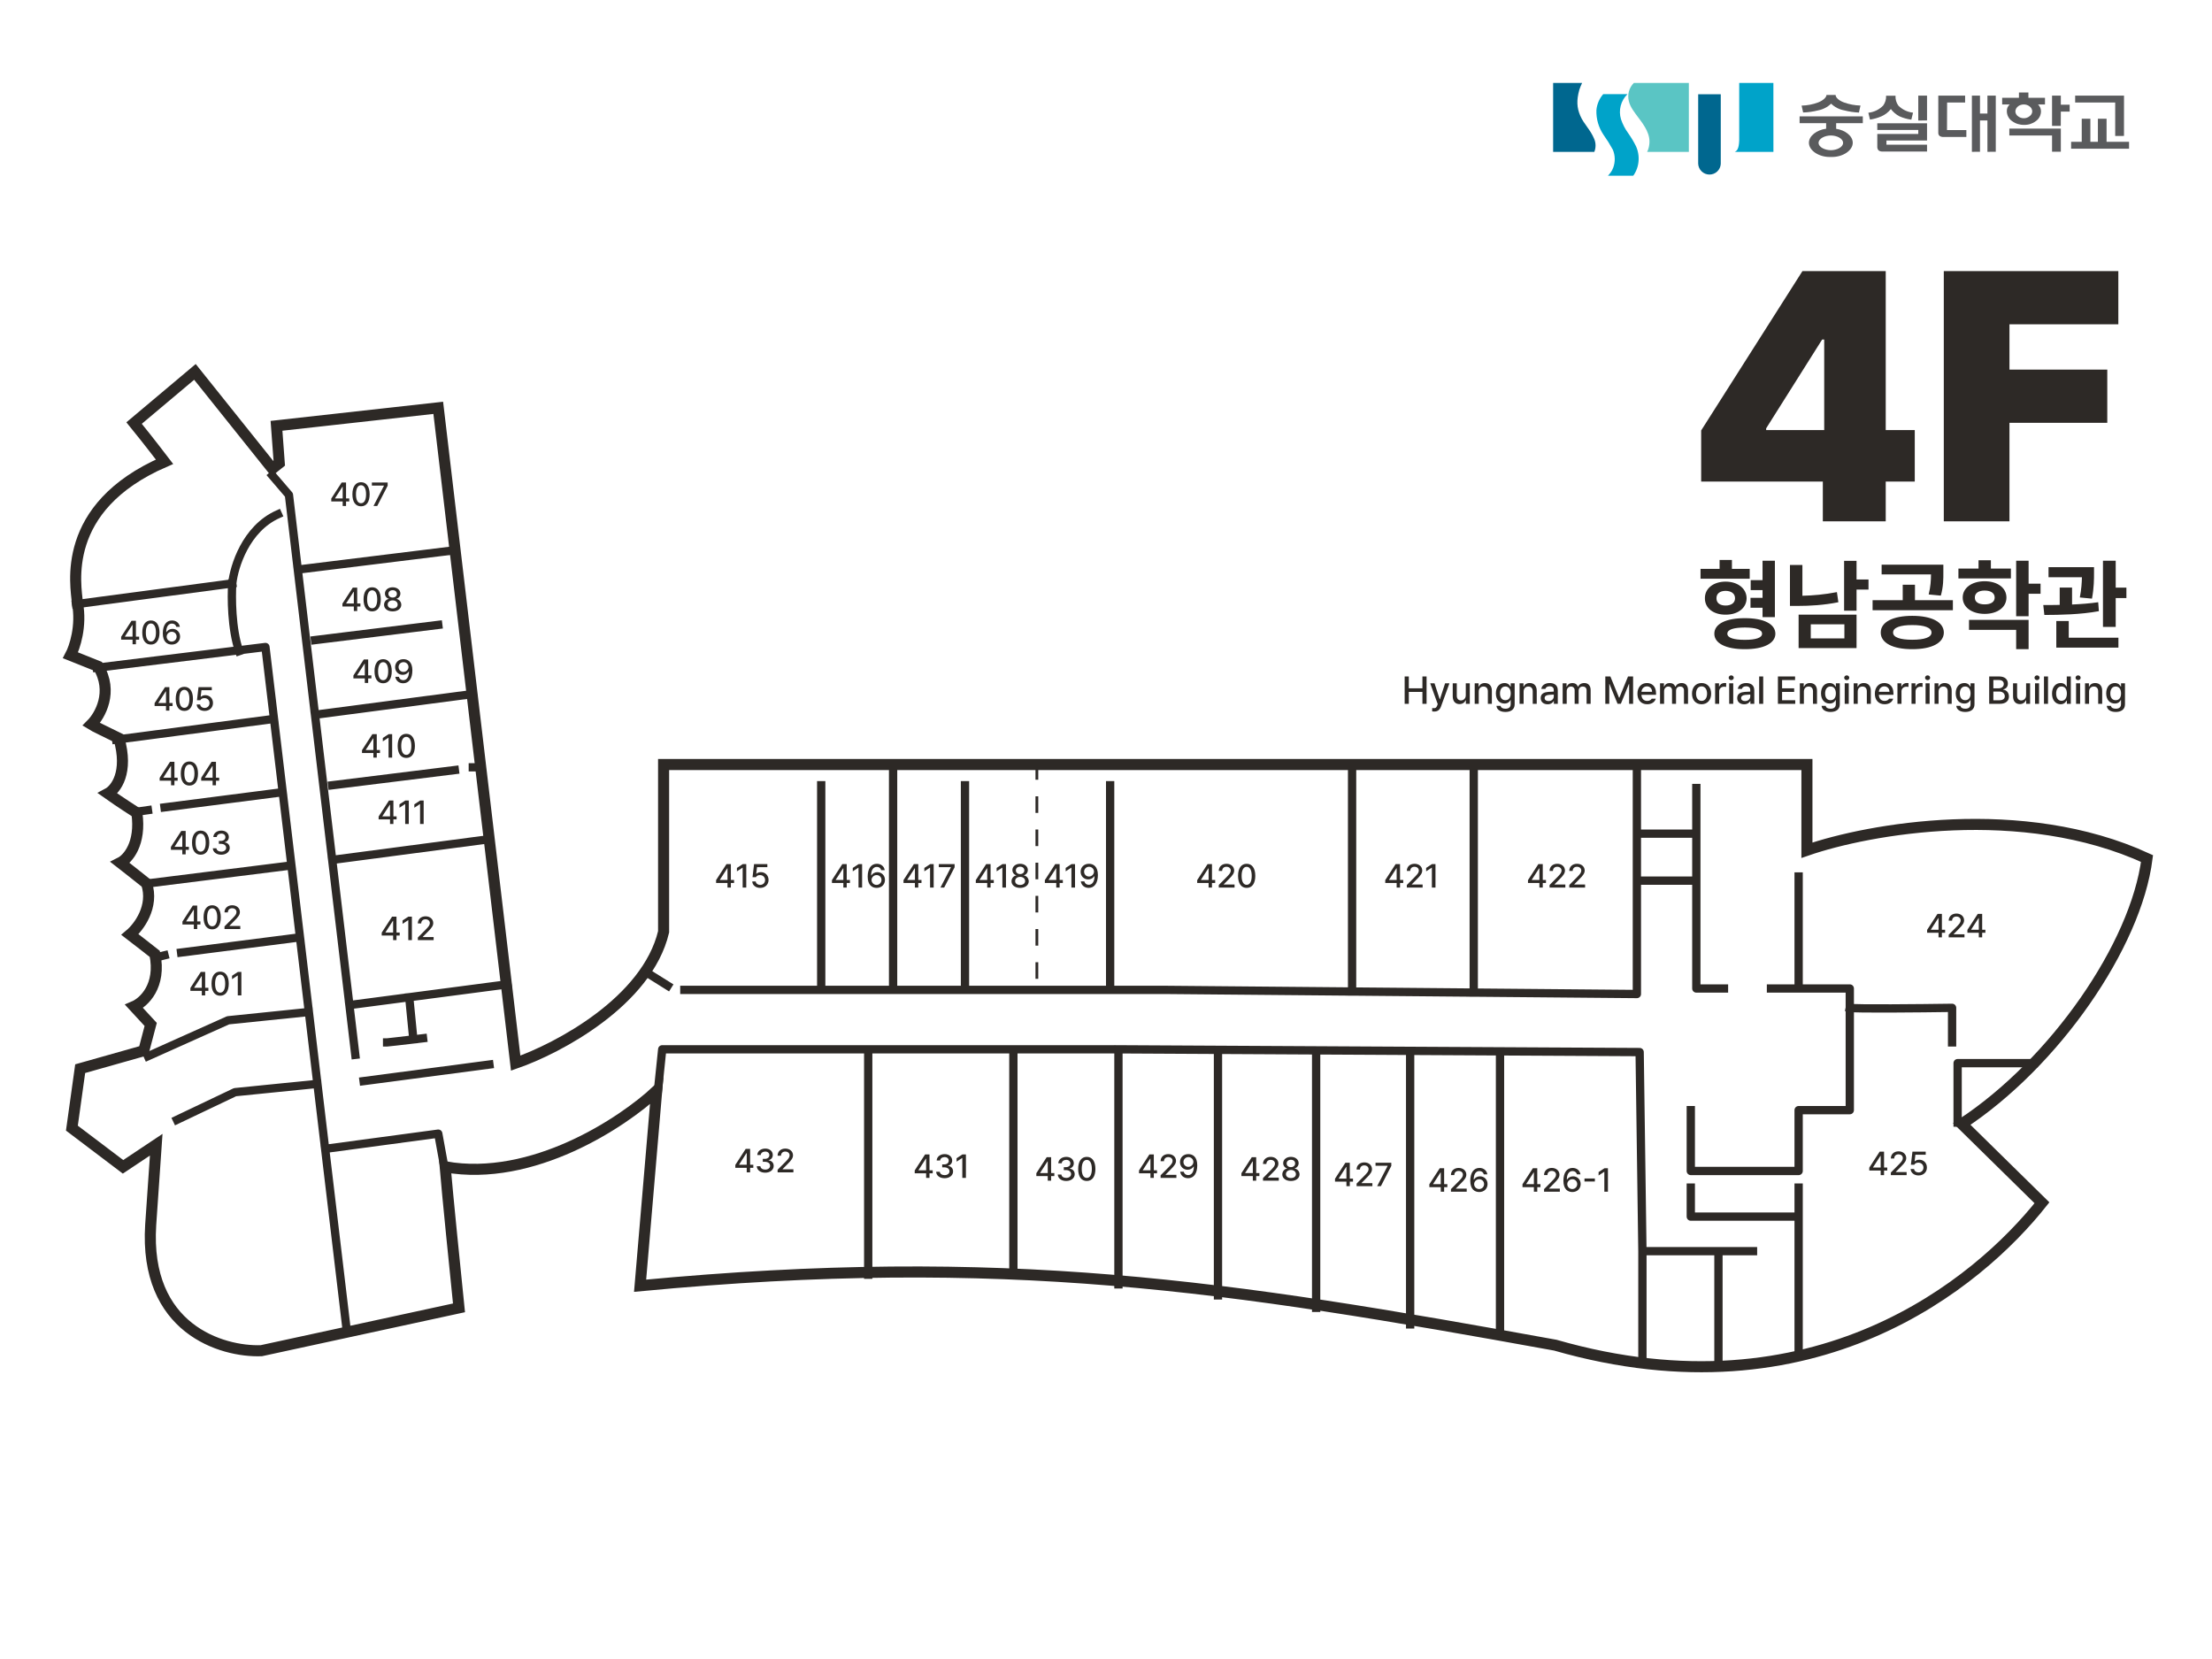<svg width="800" height="600" viewBox="0 0 800 600" fill="none" xmlns="http://www.w3.org/2000/svg">
<path d="M186.5 384.5L158.5 147.5L100 154L101 167.5L98.5 169.5L70.5 134.5L48.5 153C50 154.833 54.3 160.2 59.5 167C21.5 183.5 27.5 212 28 218C29.6 226.4 27 234.167 25.5 237L35.5 241C41.1 250.2 36.167 258.833 33 262C34.333 262.833 38 264.5 43 267C46.6 279.4 41.833 285.5 39 287C40.167 287.833 43.9 290.4 49.5 294C51.1 305.2 46.167 310.667 43.5 312C45 313.167 49 316.3 53 319.5C55.8 327.9 50.167 335.333 47 338C49.167 339.667 54 343.4 56 345C58.4 356.6 52 362.5 48.5 364L54.5 370.5L52 380L29 386.5L26 408L44.5 422L56.5 414L54.5 443C52.1 480.6 80.167 489 94.5 488.5L166 473C164.667 460 161.8 431.6 161 422C192.6 427.6 225.167 406 237.5 394.5L231.5 465C363.5 452.5 444 465 562.5 486.5C656.5 513.5 715.5 464 738.5 435L709.5 406.5C743 384.5 772.5 342 776.5 310.5C731.3 289.7 675.667 299.833 653.5 307.5V276.5H240V337C234 362.2 201.833 379.167 186.5 384.5Z" stroke="#2D2926" stroke-width="4"/>
<path d="M27.5 218.5L84 211M84 211C84.667 204.833 88.9 191.2 100.5 186M84 211C83.667 215.833 83.7 227.5 86.5 235.5M35 241.5L96 234L99.093 260M125.5 482L117.59 415.5M99.093 260L42 267.5M99.093 260L102.245 286.5M102.245 286.5L59.5 292M102.245 286.5L105.397 313M53.5 293L50 293.5M105.397 313L53.5 319.5M105.397 313L108.49 339M108.49 339L65.5 344.5M108.49 339L111.702 366M59.5 345.5L57.5 346M53.5 382L82.5 369L111.702 366M111.702 366L114.794 392M64 405L85 395L114.794 392M114.794 392L117.59 415.5M117.59 415.5L158.5 410L160.5 421M98.5 172L104.5 179L107.7 206M128.5 381.5L126.367 363.5M126.367 363.5L120.144 311M126.367 363.5L148 360.66M183.5 356L148 360.66M120.144 311L177 303.5M120.144 311L113.922 258.5M120.144 284L164.5 278.5M171 277.5H173M113.922 258.5L171 251M113.922 258.5L107.7 206M113.922 231.5L158.5 226M107.7 206L164.5 199M131.5 391L177 385M140 377C140.306 377 145.301 376.416 149.5 375.918M153 375.5C152.017 375.618 150.796 375.764 149.5 375.918M148 360.66L149.5 375.918M233.5 351.5L241.5 356.5M247.5 358H323M592 276.5V301.5M297 284V355M323 358V277.5M323 358H349M349 284V358M349 358H401.5M401.5 284V358M401.5 358H421L489 358.596M489 358.596V276.5M489 358.596L533 358.982M533 358.982L592 359.5V318.5M533 358.982V278M592 301.5H613.5M592 301.5V318.5M613.5 301.5V285M613.5 301.5V318.5M592 318.5H613.5M613.5 318.5V357.5H623.5M640.5 357.5H650.5M650.5 357.5V317M650.5 357.5H669V364.5M611.5 401.5V423.5H650.5V401.5H669V364.5M650.5 429.5V440M650.5 488.5V440M650.5 440H611.5V429.5M669 364.5C671 364.9 694.5 364.667 706 364.5V377M708 406V384.5H735.5M634 452.5H621.5M594 452.5V491.5M594 452.5H621.5M594 452.5L593 380.5L542.5 380.232M621.5 452.5V494M404.5 379.5H366.5M404.5 379.5V464.5M404.5 379.5L440.5 379.691M238 394L239.5 379.5H314M314 379.5V461M314 379.5H366.5M366.5 379.5V461M440.5 379.691V468.5M440.5 379.691L476 379.879M476 379.879V473M476 379.879L510 380.06M510 380.06V479M510 380.06L542.5 380.232M542.5 380.232V483" stroke="#2D2926" stroke-width="3" stroke-linecap="square" stroke-linejoin="round"/>
<path d="M375 276V358" stroke="#2D2926" stroke-dasharray="6 6"/>
<path d="M68.861 358.348H72.986V360H74.205V358.348H75.365V357.258H74.205V351.516H72.611L68.861 357.305V358.348ZM70.221 357.258V357.188L72.893 353.051H72.986V357.258H70.221ZM79.619 360.117C81.582 360.117 82.731 358.535 82.736 355.758C82.731 352.998 81.564 351.398 79.619 351.398C77.668 351.398 76.502 352.998 76.502 355.758C76.502 358.535 77.656 360.117 79.619 360.117ZM77.791 355.758C77.791 353.648 78.477 352.494 79.619 352.488C80.756 352.494 81.447 353.648 81.447 355.758C81.447 357.873 80.762 359.004 79.619 359.004C78.471 359.004 77.785 357.873 77.791 355.758ZM87.295 351.516H86.029L83.92 352.898V354.129L85.947 352.805H85.994V360H87.295V351.516Z" fill="#2D2926"/>
<path d="M65.982 334.348H70.107V336H71.326V334.348H72.486V333.258H71.326V327.516H69.732L65.982 333.305V334.348ZM67.342 333.258V333.188L70.014 329.051H70.107V333.258H67.342ZM76.74 336.117C78.703 336.117 79.852 334.535 79.857 331.758C79.852 328.998 78.686 327.398 76.74 327.398C74.789 327.398 73.623 328.998 73.623 331.758C73.623 334.535 74.777 336.117 76.74 336.117ZM74.912 331.758C74.912 329.648 75.598 328.494 76.74 328.488C77.877 328.494 78.568 329.648 78.568 331.758C78.568 333.873 77.883 335.004 76.74 335.004C75.592 335.004 74.906 333.873 74.912 331.758ZM81.193 336H86.9V334.898H82.986V334.828L84.709 333.082C86.303 331.518 86.748 330.762 86.76 329.812C86.748 328.436 85.617 327.398 83.982 327.398C82.365 327.398 81.182 328.424 81.193 329.977H82.412C82.418 329.074 83.016 328.477 83.959 328.477C84.85 328.477 85.529 329.01 85.529 329.848C85.529 330.592 85.066 331.131 84.135 332.098L81.193 335.062V336Z" fill="#2D2926"/>
<path d="M61.807 307.348H65.932V309H67.15V307.348H68.311V306.258H67.15V300.516H65.557L61.807 306.305V307.348ZM63.166 306.258V306.188L65.838 302.051H65.932V306.258H63.166ZM72.564 309.117C74.527 309.117 75.676 307.535 75.682 304.758C75.676 301.998 74.51 300.398 72.564 300.398C70.613 300.398 69.447 301.998 69.447 304.758C69.447 307.535 70.602 309.117 72.564 309.117ZM70.736 304.758C70.736 302.648 71.422 301.494 72.564 301.488C73.701 301.494 74.393 302.648 74.393 304.758C74.393 306.873 73.707 308.004 72.564 308.004C71.416 308.004 70.731 306.873 70.736 304.758ZM80.029 309.117C81.787 309.117 83.094 308.08 83.088 306.668C83.094 305.596 82.42 304.816 81.26 304.652V304.594C82.174 304.365 82.772 303.674 82.76 302.707C82.772 301.453 81.723 300.398 80.053 300.398C78.471 300.398 77.193 301.336 77.158 302.719H78.4C78.43 301.951 79.191 301.477 80.041 301.477C80.938 301.477 81.518 302.004 81.518 302.777C81.518 303.592 80.844 304.131 79.877 304.125H79.15V305.18H79.877C81.09 305.186 81.787 305.783 81.787 306.621C81.787 307.447 81.043 308.004 80.018 308.004C79.068 308.004 78.33 307.529 78.283 306.785H76.971C77.023 308.174 78.272 309.117 80.029 309.117Z" fill="#2D2926"/>
<path d="M57.742 282.348H61.867V284H63.086V282.348H64.246V281.258H63.086V275.516H61.492L57.742 281.305V282.348ZM59.102 281.258V281.188L61.773 277.051H61.867V281.258H59.102ZM68.5 284.117C70.463 284.117 71.611 282.535 71.617 279.758C71.611 276.998 70.445 275.398 68.5 275.398C66.549 275.398 65.383 276.998 65.383 279.758C65.383 282.535 66.537 284.117 68.5 284.117ZM66.672 279.758C66.672 277.648 67.357 276.494 68.5 276.488C69.637 276.494 70.328 277.648 70.328 279.758C70.328 281.873 69.643 283.004 68.5 283.004C67.352 283.004 66.666 281.873 66.672 279.758ZM72.766 282.348H76.891V284H78.109V282.348H79.269V281.258H78.109V275.516H76.516L72.766 281.305V282.348ZM74.125 281.258V281.188L76.797 277.051H76.891V281.258H74.125Z" fill="#2D2926"/>
<path d="M55.912 255.348H60.037V257H61.256V255.348H62.416V254.258H61.256V248.516H59.662L55.912 254.305V255.348ZM57.272 254.258V254.188L59.943 250.051H60.037V254.258H57.272ZM66.67 257.117C68.633 257.117 69.781 255.535 69.787 252.758C69.781 249.998 68.615 248.398 66.67 248.398C64.719 248.398 63.553 249.998 63.553 252.758C63.553 255.535 64.707 257.117 66.67 257.117ZM64.842 252.758C64.842 250.648 65.527 249.494 66.67 249.488C67.807 249.494 68.498 250.648 68.498 252.758C68.498 254.873 67.812 256.004 66.67 256.004C65.522 256.004 64.836 254.873 64.842 252.758ZM74.006 257.117C75.775 257.117 77.029 255.916 77.029 254.246C77.029 252.611 75.852 251.428 74.252 251.422C73.607 251.428 73.01 251.656 72.658 251.996H72.576L72.857 249.617H76.596V248.516H71.791L71.24 253.238H72.459C72.746 252.717 73.268 252.488 73.947 252.488C75.014 252.5 75.775 253.25 75.775 254.281C75.775 255.289 75.037 256.033 74.006 256.039C73.15 256.033 72.459 255.506 72.389 254.785H71.135C71.193 256.139 72.4 257.117 74.006 257.117Z" fill="#2D2926"/>
<path d="M43.812 231.348H47.938V233H49.156V231.348H50.316V230.258H49.156V224.516H47.562L43.812 230.305V231.348ZM45.172 230.258V230.188L47.844 226.051H47.938V230.258H45.172ZM54.57 233.117C56.533 233.117 57.682 231.535 57.688 228.758C57.682 225.998 56.516 224.398 54.57 224.398C52.619 224.398 51.453 225.998 51.453 228.758C51.453 231.535 52.607 233.117 54.57 233.117ZM52.742 228.758C52.742 226.648 53.428 225.494 54.57 225.488C55.707 225.494 56.398 226.648 56.398 228.758C56.398 230.873 55.713 232.004 54.57 232.004C53.422 232.004 52.736 230.873 52.742 228.758ZM62.094 233.117C63.916 233.129 65.129 231.869 65.129 230.223C65.129 228.6 63.91 227.439 62.398 227.434C61.478 227.439 60.682 227.861 60.219 228.582H60.125C60.125 226.666 60.887 225.529 62.199 225.523C63.055 225.529 63.6 226.027 63.77 226.719H65.047C64.848 225.371 63.764 224.398 62.199 224.398C60.166 224.398 58.889 226.086 58.883 229.039C58.883 232.174 60.523 233.105 62.094 233.117ZM60.277 230.258C60.289 229.314 61.08 228.482 62.117 228.488C63.137 228.482 63.875 229.273 63.875 230.246C63.875 231.236 63.107 232.033 62.082 232.039C61.039 232.033 60.283 231.201 60.277 230.258Z" fill="#2D2926"/>
<path d="M119.811 181.348H123.936V183H125.154V181.348H126.314V180.258H125.154V174.516H123.561L119.811 180.305V181.348ZM121.17 180.258V180.188L123.842 176.051H123.936V180.258H121.17ZM130.568 183.117C132.531 183.117 133.68 181.535 133.686 178.758C133.68 175.998 132.514 174.398 130.568 174.398C128.617 174.398 127.451 175.998 127.451 178.758C127.451 181.535 128.605 183.117 130.568 183.117ZM128.74 178.758C128.74 176.648 129.426 175.494 130.568 175.488C131.705 175.494 132.396 176.648 132.396 178.758C132.396 180.873 131.711 182.004 130.568 182.004C129.42 182.004 128.734 180.873 128.74 178.758ZM135.08 183H136.428L140.201 175.664V174.516H134.494V175.617H138.865V175.688L135.08 183Z" fill="#2D2926"/>
<path d="M123.842 219.348H127.967V221H129.186V219.348H130.346V218.258H129.186V212.516H127.592L123.842 218.305V219.348ZM125.201 218.258V218.188L127.873 214.051H127.967V218.258H125.201ZM134.6 221.117C136.562 221.117 137.711 219.535 137.717 216.758C137.711 213.998 136.545 212.398 134.6 212.398C132.648 212.398 131.482 213.998 131.482 216.758C131.482 219.535 132.637 221.117 134.6 221.117ZM132.771 216.758C132.771 214.648 133.457 213.494 134.6 213.488C135.736 213.494 136.428 214.648 136.428 216.758C136.428 218.873 135.742 220.004 134.6 220.004C133.451 220.004 132.766 218.873 132.771 216.758ZM142.018 221.117C143.834 221.117 145.129 220.121 145.135 218.738C145.129 217.648 144.344 216.758 143.354 216.605V216.559C144.209 216.359 144.801 215.586 144.807 214.66C144.801 213.354 143.617 212.398 142.018 212.398C140.395 212.398 139.217 213.354 139.217 214.66C139.217 215.586 139.797 216.359 140.67 216.559V216.605C139.668 216.758 138.889 217.648 138.9 218.738C138.889 220.121 140.172 221.117 142.018 221.117ZM140.213 218.645C140.195 217.771 140.963 217.133 142.018 217.133C143.061 217.133 143.822 217.771 143.822 218.645C143.822 219.477 143.119 220.051 142.018 220.051C140.898 220.051 140.195 219.477 140.213 218.645ZM140.471 214.777C140.477 213.986 141.086 213.447 142.018 213.453C142.926 213.447 143.547 213.986 143.541 214.777C143.547 215.574 142.902 216.119 142.018 216.113C141.109 216.119 140.477 215.568 140.471 214.777Z" fill="#2D2926"/>
<path d="M127.812 245.348H131.938V247H133.156V245.348H134.316V244.258H133.156V238.516H131.562L127.812 244.305V245.348ZM129.172 244.258V244.188L131.844 240.051H131.938V244.258H129.172ZM138.57 247.117C140.533 247.117 141.682 245.535 141.688 242.758C141.682 239.998 140.516 238.398 138.57 238.398C136.619 238.398 135.453 239.998 135.453 242.758C135.453 245.535 136.607 247.117 138.57 247.117ZM136.742 242.758C136.742 240.648 137.428 239.494 138.57 239.488C139.707 239.494 140.398 240.648 140.398 242.758C140.398 244.873 139.713 246.004 138.57 246.004C137.422 246.004 136.736 244.873 136.742 242.758ZM145.941 238.398C144.096 238.387 142.895 239.652 142.895 241.27C142.895 242.893 144.113 244.059 145.637 244.059C146.551 244.059 147.348 243.625 147.805 242.91H147.91C147.898 244.85 147.131 245.986 145.824 245.992C144.969 245.986 144.418 245.488 144.242 244.773H142.965C143.17 246.15 144.26 247.117 145.824 247.117C147.857 247.117 149.141 245.43 149.141 242.453C149.135 239.348 147.5 238.41 145.941 238.398ZM144.148 241.246C144.143 240.273 144.916 239.477 145.941 239.477C146.979 239.477 147.734 240.314 147.734 241.234C147.734 242.172 146.943 243.01 145.918 243.004C144.887 243.01 144.154 242.23 144.148 241.246Z" fill="#2D2926"/>
<path d="M130.92 272.348H135.045V274H136.264V272.348H137.424V271.258H136.264V265.516H134.67L130.92 271.305V272.348ZM132.279 271.258V271.188L134.951 267.051H135.045V271.258H132.279ZM141.83 265.516H140.564L138.455 266.898V268.129L140.482 266.805H140.529V274H141.83V265.516ZM146.939 274.117C148.902 274.117 150.051 272.535 150.057 269.758C150.051 266.998 148.885 265.398 146.939 265.398C144.988 265.398 143.822 266.998 143.822 269.758C143.822 272.535 144.977 274.117 146.939 274.117ZM145.111 269.758C145.111 267.648 145.797 266.494 146.939 266.488C148.076 266.494 148.768 267.648 148.768 269.758C148.768 271.873 148.082 273.004 146.939 273.004C145.791 273.004 145.105 271.873 145.111 269.758Z" fill="#2D2926"/>
<path d="M136.934 296.348H141.059V298H142.277V296.348H143.438V295.258H142.277V289.516H140.684L136.934 295.305V296.348ZM138.293 295.258V295.188L140.965 291.051H141.059V295.258H138.293ZM147.844 289.516H146.578L144.469 290.898V292.129L146.496 290.805H146.543V298H147.844V289.516ZM153.223 289.516H151.957L149.848 290.898V292.129L151.875 290.805H151.922V298H153.223V289.516Z" fill="#2D2926"/>
<path d="M138.055 338.348H142.18V340H143.398V338.348H144.559V337.258H143.398V331.516H141.805L138.055 337.305V338.348ZM139.414 337.258V337.188L142.086 333.051H142.18V337.258H139.414ZM148.965 331.516H147.699L145.59 332.898V334.129L147.617 332.805H147.664V340H148.965V331.516ZM151.121 340H156.828V338.898H152.914V338.828L154.637 337.082C156.23 335.518 156.676 334.762 156.688 333.812C156.676 332.436 155.545 331.398 153.91 331.398C152.293 331.398 151.109 332.424 151.121 333.977H152.34C152.346 333.074 152.943 332.477 153.887 332.477C154.777 332.477 155.457 333.01 155.457 333.848C155.457 334.592 154.994 335.131 154.062 336.098L151.121 339.062V340Z" fill="#2D2926"/>
<path d="M258.984 319.348H263.109V321H264.328V319.348H265.488V318.258H264.328V312.516H262.734L258.984 318.305V319.348ZM260.344 318.258V318.188L263.016 314.051H263.109V318.258H260.344ZM269.895 312.516H268.629L266.52 313.898V315.129L268.547 313.805H268.594V321H269.895V312.516ZM274.934 321.117C276.703 321.117 277.957 319.916 277.957 318.246C277.957 316.611 276.779 315.428 275.18 315.422C274.535 315.428 273.938 315.656 273.586 315.996H273.504L273.785 313.617H277.523V312.516H272.719L272.168 317.238H273.387C273.674 316.717 274.195 316.488 274.875 316.488C275.941 316.5 276.703 317.25 276.703 318.281C276.703 319.289 275.965 320.033 274.934 320.039C274.078 320.033 273.387 319.506 273.316 318.785H272.062C272.121 320.139 273.328 321.117 274.934 321.117Z" fill="#2D2926"/>
<path d="M300.885 319.348H305.01V321H306.229V319.348H307.389V318.258H306.229V312.516H304.635L300.885 318.305V319.348ZM302.244 318.258V318.188L304.916 314.051H305.01V318.258H302.244ZM311.795 312.516H310.529L308.42 313.898V315.129L310.447 313.805H310.494V321H311.795V312.516ZM317.021 321.117C318.844 321.129 320.057 319.869 320.057 318.223C320.057 316.6 318.838 315.439 317.326 315.434C316.406 315.439 315.609 315.861 315.146 316.582H315.053C315.053 314.666 315.814 313.529 317.127 313.523C317.982 313.529 318.527 314.027 318.697 314.719H319.975C319.775 313.371 318.691 312.398 317.127 312.398C315.094 312.398 313.816 314.086 313.811 317.039C313.811 320.174 315.451 321.105 317.021 321.117ZM315.205 318.258C315.217 317.314 316.008 316.482 317.045 316.488C318.064 316.482 318.803 317.273 318.803 318.246C318.803 319.236 318.035 320.033 317.01 320.039C315.967 320.033 315.211 319.201 315.205 318.258Z" fill="#2D2926"/>
<path d="M326.766 319.348H330.891V321H332.109V319.348H333.27V318.258H332.109V312.516H330.516L326.766 318.305V319.348ZM328.125 318.258V318.188L330.797 314.051H330.891V318.258H328.125ZM337.676 312.516H336.41L334.301 313.898V315.129L336.328 313.805H336.375V321H337.676V312.516ZM340.125 321H341.473L345.246 313.664V312.516H339.539V313.617H343.91V313.688L340.125 321Z" fill="#2D2926"/>
<path d="M352.914 319.348H357.039V321H358.258V319.348H359.418V318.258H358.258V312.516H356.664L352.914 318.305V319.348ZM354.273 318.258V318.188L356.945 314.051H357.039V318.258H354.273ZM363.824 312.516H362.559L360.449 313.898V315.129L362.477 313.805H362.523V321H363.824V312.516ZM368.945 321.117C370.762 321.117 372.057 320.121 372.062 318.738C372.057 317.648 371.271 316.758 370.281 316.605V316.559C371.137 316.359 371.729 315.586 371.734 314.66C371.729 313.354 370.545 312.398 368.945 312.398C367.322 312.398 366.145 313.354 366.145 314.66C366.145 315.586 366.725 316.359 367.598 316.559V316.605C366.596 316.758 365.816 317.648 365.828 318.738C365.816 320.121 367.1 321.117 368.945 321.117ZM367.141 318.645C367.123 317.771 367.891 317.133 368.945 317.133C369.988 317.133 370.75 317.771 370.75 318.645C370.75 319.477 370.047 320.051 368.945 320.051C367.826 320.051 367.123 319.477 367.141 318.645ZM367.398 314.777C367.404 313.986 368.014 313.447 368.945 313.453C369.854 313.447 370.475 313.986 370.469 314.777C370.475 315.574 369.83 316.119 368.945 316.113C368.037 316.119 367.404 315.568 367.398 314.777Z" fill="#2D2926"/>
<path d="M377.885 319.348H382.01V321H383.229V319.348H384.389V318.258H383.229V312.516H381.635L377.885 318.305V319.348ZM379.244 318.258V318.188L381.916 314.051H382.01V318.258H379.244ZM388.795 312.516H387.529L385.42 313.898V315.129L387.447 313.805H387.494V321H388.795V312.516ZM393.869 312.398C392.023 312.387 390.822 313.652 390.822 315.27C390.822 316.893 392.041 318.059 393.564 318.059C394.479 318.059 395.275 317.625 395.732 316.91H395.838C395.826 318.85 395.059 319.986 393.752 319.992C392.896 319.986 392.346 319.488 392.17 318.773H390.893C391.098 320.15 392.188 321.117 393.752 321.117C395.785 321.117 397.068 319.43 397.068 316.453C397.062 313.348 395.428 312.41 393.869 312.398ZM392.076 315.246C392.07 314.273 392.844 313.477 393.869 313.477C394.906 313.477 395.662 314.314 395.662 315.234C395.662 316.172 394.871 317.01 393.846 317.004C392.814 317.01 392.082 316.23 392.076 315.246Z" fill="#2D2926"/>
<path d="M432.982 319.348H437.107V321H438.326V319.348H439.486V318.258H438.326V312.516H436.732L432.982 318.305V319.348ZM434.342 318.258V318.188L437.014 314.051H437.107V318.258H434.342ZM440.787 321H446.494V319.898H442.58V319.828L444.303 318.082C445.896 316.518 446.342 315.762 446.354 314.812C446.342 313.436 445.211 312.398 443.576 312.398C441.959 312.398 440.775 313.424 440.787 314.977H442.006C442.012 314.074 442.609 313.477 443.553 313.477C444.443 313.477 445.123 314.01 445.123 314.848C445.123 315.592 444.66 316.131 443.729 317.098L440.787 320.062V321ZM450.877 321.117C452.84 321.117 453.988 319.535 453.994 316.758C453.988 313.998 452.822 312.398 450.877 312.398C448.926 312.398 447.76 313.998 447.76 316.758C447.76 319.535 448.914 321.117 450.877 321.117ZM449.049 316.758C449.049 314.648 449.734 313.494 450.877 313.488C452.014 313.494 452.705 314.648 452.705 316.758C452.705 318.873 452.02 320.004 450.877 320.004C449.729 320.004 449.043 318.873 449.049 316.758Z" fill="#2D2926"/>
<path d="M500.996 319.348H505.121V321H506.34V319.348H507.5V318.258H506.34V312.516H504.746L500.996 318.305V319.348ZM502.355 318.258V318.188L505.027 314.051H505.121V318.258H502.355ZM508.801 321H514.508V319.898H510.594V319.828L512.316 318.082C513.91 316.518 514.355 315.762 514.367 314.812C514.355 313.436 513.225 312.398 511.59 312.398C509.973 312.398 508.789 313.424 508.801 314.977H510.02C510.025 314.074 510.623 313.477 511.566 313.477C512.457 313.477 513.137 314.01 513.137 314.848C513.137 315.592 512.674 316.131 511.742 317.098L508.801 320.062V321ZM519.16 312.516H517.895L515.785 313.898V315.129L517.812 313.805H517.859V321H519.16V312.516Z" fill="#2D2926"/>
<path d="M552.617 319.348H556.742V321H557.961V319.348H559.121V318.258H557.961V312.516H556.367L552.617 318.305V319.348ZM553.977 318.258V318.188L556.648 314.051H556.742V318.258H553.977ZM560.422 321H566.129V319.898H562.215V319.828L563.938 318.082C565.531 316.518 565.977 315.762 565.988 314.812C565.977 313.436 564.846 312.398 563.211 312.398C561.594 312.398 560.41 313.424 560.422 314.977H561.641C561.646 314.074 562.244 313.477 563.188 313.477C564.078 313.477 564.758 314.01 564.758 314.848C564.758 315.592 564.295 316.131 563.363 317.098L560.422 320.062V321ZM567.559 321H573.266V319.898H569.352V319.828L571.074 318.082C572.668 316.518 573.113 315.762 573.125 314.812C573.113 313.436 571.982 312.398 570.348 312.398C568.73 312.398 567.547 313.424 567.559 314.977H568.777C568.783 314.074 569.381 313.477 570.324 313.477C571.215 313.477 571.895 314.01 571.895 314.848C571.895 315.592 571.432 316.131 570.5 317.098L567.559 320.062V321Z" fill="#2D2926"/>
<path d="M696.971 337.348H701.096V339H702.314V337.348H703.475V336.258H702.314V330.516H700.721L696.971 336.305V337.348ZM698.33 336.258V336.188L701.002 332.051H701.096V336.258H698.33ZM704.775 339H710.482V337.898H706.568V337.828L708.291 336.082C709.885 334.518 710.33 333.762 710.342 332.812C710.33 331.436 709.199 330.398 707.564 330.398C705.947 330.398 704.764 331.424 704.775 332.977H705.994C706 332.074 706.598 331.477 707.541 331.477C708.432 331.477 709.111 332.01 709.111 332.848C709.111 333.592 708.648 334.131 707.717 335.098L704.775 338.062V339ZM711.537 337.348H715.662V339H716.881V337.348H718.041V336.258H716.881V330.516H715.287L711.537 336.305V337.348ZM712.896 336.258V336.188L715.568 332.051H715.662V336.258H712.896Z" fill="#2D2926"/>
<path d="M676.047 423.348H680.172V425H681.391V423.348H682.551V422.258H681.391V416.516H679.797L676.047 422.305V423.348ZM677.406 422.258V422.188L680.078 418.051H680.172V422.258H677.406ZM683.852 425H689.559V423.898H685.645V423.828L687.367 422.082C688.961 420.518 689.406 419.762 689.418 418.812C689.406 417.436 688.275 416.398 686.641 416.398C685.023 416.398 683.84 417.424 683.852 418.977H685.07C685.076 418.074 685.674 417.477 686.617 417.477C687.508 417.477 688.188 418.01 688.188 418.848C688.188 419.592 687.725 420.131 686.793 421.098L683.852 424.062V425ZM693.871 425.117C695.641 425.117 696.895 423.916 696.895 422.246C696.895 420.611 695.717 419.428 694.117 419.422C693.473 419.428 692.875 419.656 692.523 419.996H692.441L692.723 417.617H696.461V416.516H691.656L691.105 421.238H692.324C692.611 420.717 693.133 420.488 693.812 420.488C694.879 420.5 695.641 421.25 695.641 422.281C695.641 423.289 694.902 424.033 693.871 424.039C693.016 424.033 692.324 423.506 692.254 422.785H691C691.059 424.139 692.266 425.117 693.871 425.117Z" fill="#2D2926"/>
<path d="M516.947 429.348H521.072V431H522.291V429.348H523.451V428.258H522.291V422.516H520.697L516.947 428.305V429.348ZM518.307 428.258V428.188L520.979 424.051H521.072V428.258H518.307ZM524.752 431H530.459V429.898H526.545V429.828L528.268 428.082C529.861 426.518 530.307 425.762 530.318 424.812C530.307 423.436 529.176 422.398 527.541 422.398C525.924 422.398 524.74 423.424 524.752 424.977H525.971C525.977 424.074 526.574 423.477 527.518 423.477C528.408 423.477 529.088 424.01 529.088 424.848C529.088 425.592 528.625 426.131 527.693 427.098L524.752 430.062V431ZM534.959 431.117C536.781 431.129 537.994 429.869 537.994 428.223C537.994 426.6 536.775 425.439 535.264 425.434C534.344 425.439 533.547 425.861 533.084 426.582H532.99C532.99 424.666 533.752 423.529 535.064 423.523C535.92 423.529 536.465 424.027 536.635 424.719H537.912C537.713 423.371 536.629 422.398 535.064 422.398C533.031 422.398 531.754 424.086 531.748 427.039C531.748 430.174 533.389 431.105 534.959 431.117ZM533.143 428.258C533.154 427.314 533.945 426.482 534.982 426.488C536.002 426.482 536.74 427.273 536.74 428.246C536.74 429.236 535.973 430.033 534.947 430.039C533.904 430.033 533.148 429.201 533.143 428.258Z" fill="#2D2926"/>
<path d="M482.828 427.348H486.953V429H488.172V427.348H489.332V426.258H488.172V420.516H486.578L482.828 426.305V427.348ZM484.188 426.258V426.188L486.859 422.051H486.953V426.258H484.188ZM490.633 429H496.34V427.898H492.426V427.828L494.148 426.082C495.742 424.518 496.188 423.762 496.199 422.812C496.188 421.436 495.057 420.398 493.422 420.398C491.805 420.398 490.621 421.424 490.633 422.977H491.852C491.857 422.074 492.455 421.477 493.398 421.477C494.289 421.477 494.969 422.01 494.969 422.848C494.969 423.592 494.506 424.131 493.574 425.098L490.633 428.062V429ZM498.062 429H499.41L503.184 421.664V420.516H497.477V421.617H501.848V421.688L498.062 429Z" fill="#2D2926"/>
<path d="M448.977 425.348H453.102V427H454.32V425.348H455.48V424.258H454.32V418.516H452.727L448.977 424.305V425.348ZM450.336 424.258V424.188L453.008 420.051H453.102V424.258H450.336ZM456.781 427H462.488V425.898H458.574V425.828L460.297 424.082C461.891 422.518 462.336 421.762 462.348 420.812C462.336 419.436 461.205 418.398 459.57 418.398C457.953 418.398 456.77 419.424 456.781 420.977H458C458.006 420.074 458.604 419.477 459.547 419.477C460.438 419.477 461.117 420.01 461.117 420.848C461.117 421.592 460.654 422.131 459.723 423.098L456.781 426.062V427ZM466.883 427.117C468.699 427.117 469.994 426.121 470 424.738C469.994 423.648 469.209 422.758 468.219 422.605V422.559C469.074 422.359 469.666 421.586 469.672 420.66C469.666 419.354 468.482 418.398 466.883 418.398C465.26 418.398 464.082 419.354 464.082 420.66C464.082 421.586 464.662 422.359 465.535 422.559V422.605C464.533 422.758 463.754 423.648 463.766 424.738C463.754 426.121 465.037 427.117 466.883 427.117ZM465.078 424.645C465.061 423.771 465.828 423.133 466.883 423.133C467.926 423.133 468.688 423.771 468.688 424.645C468.688 425.477 467.984 426.051 466.883 426.051C465.764 426.051 465.061 425.477 465.078 424.645ZM465.336 420.777C465.342 419.986 465.951 419.447 466.883 419.453C467.791 419.447 468.412 419.986 468.406 420.777C468.412 421.574 467.768 422.119 466.883 422.113C465.975 422.119 465.342 421.568 465.336 420.777Z" fill="#2D2926"/>
<path d="M411.947 424.348H416.072V426H417.291V424.348H418.451V423.258H417.291V417.516H415.697L411.947 423.305V424.348ZM413.307 423.258V423.188L415.979 419.051H416.072V423.258H413.307ZM419.752 426H425.459V424.898H421.545V424.828L423.268 423.082C424.861 421.518 425.307 420.762 425.318 419.812C425.307 418.436 424.176 417.398 422.541 417.398C420.924 417.398 419.74 418.424 419.752 419.977H420.971C420.977 419.074 421.574 418.477 422.518 418.477C423.408 418.477 424.088 419.01 424.088 419.848C424.088 420.592 423.625 421.131 422.693 422.098L419.752 425.062V426ZM429.807 417.398C427.961 417.387 426.76 418.652 426.76 420.27C426.76 421.893 427.979 423.059 429.502 423.059C430.416 423.059 431.213 422.625 431.67 421.91H431.775C431.764 423.85 430.996 424.986 429.689 424.992C428.834 424.986 428.283 424.488 428.107 423.773H426.83C427.035 425.15 428.125 426.117 429.689 426.117C431.723 426.117 433.006 424.43 433.006 421.453C433 418.348 431.365 417.41 429.807 417.398ZM428.014 420.246C428.008 419.273 428.781 418.477 429.807 418.477C430.844 418.477 431.6 419.314 431.6 420.234C431.6 421.172 430.809 422.01 429.783 422.004C428.752 422.01 428.02 421.23 428.014 420.246Z" fill="#2D2926"/>
<path d="M374.807 425.348H378.932V427H380.15V425.348H381.311V424.258H380.15V418.516H378.557L374.807 424.305V425.348ZM376.166 424.258V424.188L378.838 420.051H378.932V424.258H376.166ZM385.623 427.117C387.381 427.117 388.688 426.08 388.682 424.668C388.688 423.596 388.014 422.816 386.854 422.652V422.594C387.768 422.365 388.365 421.674 388.354 420.707C388.365 419.453 387.316 418.398 385.646 418.398C384.064 418.398 382.787 419.336 382.752 420.719H383.994C384.023 419.951 384.785 419.477 385.635 419.477C386.531 419.477 387.111 420.004 387.111 420.777C387.111 421.592 386.438 422.131 385.471 422.125H384.744V423.18H385.471C386.684 423.186 387.381 423.783 387.381 424.621C387.381 425.447 386.637 426.004 385.611 426.004C384.662 426.004 383.924 425.529 383.877 424.785H382.564C382.617 426.174 383.865 427.117 385.623 427.117ZM393.053 427.117C395.016 427.117 396.164 425.535 396.17 422.758C396.164 419.998 394.998 418.398 393.053 418.398C391.102 418.398 389.936 419.998 389.936 422.758C389.936 425.535 391.09 427.117 393.053 427.117ZM391.225 422.758C391.225 420.648 391.91 419.494 393.053 419.488C394.189 419.494 394.881 420.648 394.881 422.758C394.881 424.873 394.195 426.004 393.053 426.004C391.904 426.004 391.219 424.873 391.225 422.758Z" fill="#2D2926"/>
<path d="M330.82 424.348H334.945V426H336.164V424.348H337.324V423.258H336.164V417.516H334.57L330.82 423.305V424.348ZM332.18 423.258V423.188L334.852 419.051H334.945V423.258H332.18ZM341.637 426.117C343.395 426.117 344.701 425.08 344.695 423.668C344.701 422.596 344.027 421.816 342.867 421.652V421.594C343.781 421.365 344.379 420.674 344.367 419.707C344.379 418.453 343.33 417.398 341.66 417.398C340.078 417.398 338.801 418.336 338.766 419.719H340.008C340.037 418.951 340.799 418.477 341.648 418.477C342.545 418.477 343.125 419.004 343.125 419.777C343.125 420.592 342.451 421.131 341.484 421.125H340.758V422.18H341.484C342.697 422.186 343.395 422.783 343.395 423.621C343.395 424.447 342.65 425.004 341.625 425.004C340.676 425.004 339.938 424.529 339.891 423.785H338.578C338.631 425.174 339.879 426.117 341.637 426.117ZM349.336 417.516H348.07L345.961 418.898V420.129L347.988 418.805H348.035V426H349.336V417.516Z" fill="#2D2926"/>
<path d="M265.941 422.348H270.066V424H271.285V422.348H272.445V421.258H271.285V415.516H269.691L265.941 421.305V422.348ZM267.301 421.258V421.188L269.973 417.051H270.066V421.258H267.301ZM276.758 424.117C278.516 424.117 279.822 423.08 279.816 421.668C279.822 420.596 279.148 419.816 277.988 419.652V419.594C278.902 419.365 279.5 418.674 279.488 417.707C279.5 416.453 278.451 415.398 276.781 415.398C275.199 415.398 273.922 416.336 273.887 417.719H275.129C275.158 416.951 275.92 416.477 276.77 416.477C277.666 416.477 278.246 417.004 278.246 417.777C278.246 418.592 277.572 419.131 276.605 419.125H275.879V420.18H276.605C277.818 420.186 278.516 420.783 278.516 421.621C278.516 422.447 277.771 423.004 276.746 423.004C275.797 423.004 275.059 422.529 275.012 421.785H273.699C273.752 423.174 275 424.117 276.758 424.117ZM281.234 424H286.941V422.898H283.027V422.828L284.75 421.082C286.344 419.518 286.789 418.762 286.801 417.812C286.789 416.436 285.658 415.398 284.023 415.398C282.406 415.398 281.223 416.424 281.234 417.977H282.453C282.459 417.074 283.057 416.477 284 416.477C284.891 416.477 285.57 417.01 285.57 417.848C285.57 418.592 285.107 419.131 284.176 420.098L281.234 423.062V424Z" fill="#2D2926"/>
<path d="M550.627 429.348H554.752V431H555.971V429.348H557.131V428.258H555.971V422.516H554.377L550.627 428.305V429.348ZM551.986 428.258V428.188L554.658 424.051H554.752V428.258H551.986ZM558.432 431H564.139V429.898H560.225V429.828L561.947 428.082C563.541 426.518 563.986 425.762 563.998 424.812C563.986 423.436 562.855 422.398 561.221 422.398C559.604 422.398 558.42 423.424 558.432 424.977H559.65C559.656 424.074 560.254 423.477 561.197 423.477C562.088 423.477 562.768 424.01 562.768 424.848C562.768 425.592 562.305 426.131 561.373 427.098L558.432 430.062V431ZM568.639 431.117C570.461 431.129 571.674 429.869 571.674 428.223C571.674 426.6 570.455 425.439 568.943 425.434C568.023 425.439 567.227 425.861 566.764 426.582H566.67C566.67 424.666 567.432 423.529 568.744 423.523C569.6 423.529 570.145 424.027 570.314 424.719H571.592C571.393 423.371 570.309 422.398 568.744 422.398C566.711 422.398 565.434 424.086 565.428 427.039C565.428 430.174 567.068 431.105 568.639 431.117ZM566.822 428.258C566.834 427.314 567.625 426.482 568.662 426.488C569.682 426.482 570.42 427.273 570.42 428.246C570.42 429.236 569.652 430.033 568.627 430.039C567.584 430.033 566.828 429.201 566.822 428.258ZM576.807 426.219H573.045V427.297H576.807V426.219ZM581.529 422.516H580.264L578.154 423.898V425.129L580.182 423.805H580.229V431H581.529V422.516Z" fill="#2D2926"/>
<g clip-path="url(#clip0_13_4537)">
<path d="M650.85 44.55H660.45V46.55C657.1 46.99 654.22 49.09 654.22 51.63C654.22 54.47 657.84 56.77 661.69 56.77H662.6C666.45 56.77 670.07 54.47 670.07 51.63C670.07 49.14 667.31 47.06 664.07 46.58V44.55H673.71V42.1H650.85V44.55ZM666.58 51.67C666.58 53.24 664.27 54.32 662.15 54.32C660.03 54.32 657.71 53.24 657.71 51.67C657.71 50.1 660.02 49 662.15 49C664.28 49 666.58 50.08 666.58 51.67Z" fill="#5A5B5D"/>
<path d="M693.77 43.59L696.94 43.55V34.59H693.77V43.59Z" fill="#5A5B5D"/>
<path d="M678.95 47H693.77V48.45H678.95V53C678.928 53.253 678.958 53.508 679.039 53.749C679.12 53.99 679.25 54.212 679.42 54.4C679.832 54.695 680.335 54.837 680.84 54.8H696.94V52.33H682.26V50.82H696.94V44.59H678.94L678.95 47Z" fill="#5A5B5D"/>
<path d="M745.33 34.59H742.15V45.53H745.31L745.33 40.37H748.52V37.87H745.33V34.59Z" fill="#5A5B5D"/>
<path d="M726.7 49H742.15V54.86L745.33 54.87V46.51H726.7V49Z" fill="#5A5B5D"/>
<path d="M725.8 40.19C725.797 40.904 725.97 41.607 726.303 42.239C726.636 42.87 727.119 43.41 727.71 43.81C728.964 44.728 730.487 45.203 732.04 45.16C733.567 45.211 735.064 44.734 736.28 43.81C736.864 43.405 737.339 42.864 737.665 42.233C737.991 41.602 738.158 40.9 738.15 40.19C738.142 39.743 738.047 39.301 737.87 38.89C737.672 38.48 737.408 38.105 737.09 37.78H739.6V35.38H733.6V33.44H730.18V35.38H724.11V37.78H726.84C726.501 38.094 726.225 38.471 726.03 38.89C725.866 39.303 725.787 39.745 725.8 40.19V40.19ZM729.8 38.49C730.413 38.02 731.167 37.77 731.94 37.78C732.7 37.772 733.441 38.022 734.04 38.49C734.328 38.695 734.563 38.965 734.728 39.278C734.893 39.59 734.983 39.937 734.99 40.29C734.979 40.631 734.887 40.965 734.722 41.264C734.557 41.563 734.323 41.819 734.04 42.01C733.454 42.506 732.708 42.773 731.94 42.76C731.16 42.775 730.4 42.509 729.8 42.01C729.526 41.813 729.301 41.555 729.143 41.257C728.986 40.958 728.899 40.627 728.89 40.29C728.9 39.937 728.991 39.592 729.156 39.28C729.321 38.968 729.555 38.698 729.84 38.49H729.8Z" fill="#5A5B5D"/>
<path d="M718.78 41.06H716.09V34.59H713.16V54.91L716.09 54.88V43.56H718.78V54.91L721.8 54.88V34.59H718.78V41.06Z" fill="#5A5B5D"/>
<path d="M704.2 37.08H710.71V34.59H701.01V48C700.989 48.243 701.033 48.487 701.139 48.707C701.244 48.927 701.407 49.115 701.61 49.25C702.046 49.479 702.539 49.58 703.03 49.54H711.16V47.04H704.16L704.2 37.08Z" fill="#5A5B5D"/>
<path d="M764.99 49.18L768.17 49.16L768.18 34.59H750.51V37.08H764.99V49.18Z" fill="#5A5B5D"/>
<path d="M761.87 51.29V42.94H758.73V51.29H756.01V42.94H752.89V51.29H749.05V53.78H770V51.29H761.87Z" fill="#5A5B5D"/>
<path d="M657.5 39.93C659.287 39.595 660.937 38.747 662.25 37.49C663.542 38.751 665.183 39.594 666.96 39.91C668.711 40.362 670.504 40.631 672.31 40.71L672.87 38.17C670.822 38.122 668.795 37.74 666.87 37.04C665.11 36.39 663.87 35.3 663.87 34.35H660.57C660.57 35.2 659.34 36.35 657.57 37.04C655.651 37.765 653.621 38.154 651.57 38.19V38.19L652.13 40.68C653.942 40.628 655.743 40.377 657.5 39.93V39.93Z" fill="#5A5B5D"/>
<path d="M683.86 39.43C684.686 40.542 685.757 41.449 686.99 42.08C688.35 42.679 689.787 43.083 691.26 43.28L691.88 40.75C689.855 40.534 687.968 39.622 686.54 38.17C685.815 37.134 685.462 35.882 685.54 34.62H682.13C682.198 35.898 681.82 37.16 681.06 38.19C679.63 39.646 677.739 40.561 675.71 40.78V40.78L676.31 43.25C677.735 43.037 679.127 42.641 680.45 42.07C681.787 41.485 682.959 40.578 683.86 39.43V39.43Z" fill="#5A5B5D"/>
<path d="M590.61 63.55H581.49C581.59 63.55 581.93 63.11 582.01 63.02C582.19 62.824 582.357 62.617 582.51 62.4C582.903 61.865 583.217 61.275 583.44 60.65C584.229 58.531 584.175 56.19 583.29 54.11C582.27 52.249 581.141 50.449 579.91 48.72C578.145 46.099 577.252 42.988 577.36 39.83C577.558 37.694 578.418 35.673 579.82 34.05H588.6C587.411 35.203 586.564 36.662 586.151 38.266C585.738 39.87 585.776 41.556 586.26 43.14C586.869 44.964 587.76 46.681 588.9 48.23C589.957 49.725 590.897 51.3 591.71 52.94C592.61 54.981 592.868 57.248 592.45 59.44C592.249 60.489 591.888 61.501 591.38 62.44C591.25 62.61 590.81 63.55 590.61 63.55Z" fill="#00A3C9"/>
<path d="M595.71 54.94H610.8V30H590.89C590.034 30.862 589.419 31.933 589.109 33.108C588.798 34.282 588.802 35.518 589.12 36.69C589.64 38.82 591.18 40.69 592.55 42.55C594.73 45.44 597.11 48.7 596.44 52.55C596.327 53.381 596.081 54.188 595.71 54.94V54.94Z" fill="#5AC5C4"/>
<path d="M561.71 30V54.94H576.6C577.204 53.459 577.204 51.801 576.6 50.32C575.16 46.8 572.82 44.9 571.52 41.84C570.27 38.93 570.13 36.28 571.19 32.46C571.472 31.62 571.806 30.798 572.19 30L561.71 30Z" fill="#00678F"/>
<path d="M641.37 30H629.01V49.78C629.01 49.88 629.01 50.36 629.01 50.85C628.88 53.95 628.15 54.57 627.38 54.94H641.38L641.37 30Z" fill="#00A3C9"/>
<path d="M614.17 34.08V59.2C614.211 60.25 614.654 61.243 615.407 61.975C616.16 62.707 617.167 63.121 618.217 63.132C619.267 63.142 620.281 62.748 621.049 62.031C621.817 61.314 622.279 60.329 622.34 59.28V34.08H614.17Z" fill="#00678F"/>
</g>
<path d="M615.25 174.175H659.25V188.55H682V174.175H692.5V155.55H682V98.05H651.875L615.25 155.675V174.175ZM638.75 155.55V154.925L659 122.8H659.75V155.55H638.75ZM703 188.55H726.75V152.925H762.125V133.675H726.75V117.3H766.125V98.05H703V188.55Z" fill="#2D2926"/>
<path d="M632.809 205.745H626.375V202.511H621.91V205.745H615.02V209.296H632.809V205.745ZM616.602 216.362C616.566 219.948 619.678 222.321 624.09 222.304C628.484 222.321 631.648 219.948 631.684 216.362C631.648 212.812 628.484 210.368 624.09 210.351C619.678 210.368 616.566 212.812 616.602 216.362ZM620.012 229.195C619.994 232.675 624.213 234.802 631.051 234.784C637.854 234.802 642.072 232.675 642.09 229.195C642.072 225.644 637.854 223.552 631.051 223.57C624.213 223.552 619.994 225.644 620.012 229.195ZM620.785 216.362C620.768 214.657 622.068 213.708 624.09 213.691C626.094 213.708 627.5 214.657 627.5 216.362C627.5 218.085 626.094 218.999 624.09 218.999C622.068 218.999 620.768 218.085 620.785 216.362ZM624.723 229.195C624.723 227.665 626.955 226.98 631.051 226.945C635.059 226.98 637.273 227.665 637.273 229.195C637.273 230.654 635.059 231.409 631.051 231.409C626.955 231.409 624.723 230.654 624.723 229.195ZM633.09 219.808H637.449V223.183H641.914V202.792H637.449V209.823H633.16V213.409H637.449V216.222H633.09V219.808ZM671.445 202.827H666.945V220.862H671.445V213.234H675.77V209.577H671.445V202.827ZM647.363 219.14H650.105C654.623 219.14 659.598 218.859 664.871 217.804L664.344 214.148C659.914 215.009 655.748 215.378 651.863 215.466V204.339H647.363V219.14ZM650.492 234.398H671.445V222.304H650.492V234.398ZM654.887 230.882V225.784H667.051V230.882H654.887ZM691.59 222.726C684.646 222.726 680.182 224.941 680.199 228.773C680.182 232.552 684.646 234.802 691.59 234.784C698.586 234.802 702.98 232.552 703.016 228.773C702.98 224.941 698.586 222.726 691.59 222.726ZM677.246 220.687H706.285V217.066H692.574V211.476H688.145V217.066H677.246V220.687ZM680.516 207.749H698.375C698.34 209.929 698.252 212.091 697.531 214.991L701.926 215.413C702.857 212.126 702.857 209.384 702.84 206.835V204.234H680.516V207.749ZM684.664 228.773C684.646 226.997 687.178 226.048 691.59 226.066C696.002 226.048 698.551 226.997 698.551 228.773C698.551 230.495 696.002 231.374 691.59 231.374C687.178 231.374 684.646 230.495 684.664 228.773ZM727.273 205.64H720.031V202.616H715.566V205.64H708.289V209.191H727.273V205.64ZM709.836 216.116C709.836 219.632 713.141 222.005 717.781 222.023C722.439 222.005 725.656 219.632 725.656 216.116C725.656 212.601 722.439 210.228 717.781 210.21C713.141 210.228 709.836 212.601 709.836 216.116ZM712.121 227.788H729.172V234.784H733.672V224.202H712.121V227.788ZM714.23 216.116C714.213 214.464 715.637 213.585 717.781 213.585C719.943 213.585 721.402 214.464 721.402 216.116C721.402 217.751 719.943 218.595 717.781 218.577C715.637 218.595 714.213 217.751 714.23 216.116ZM729.172 222.866H733.672V214.745H737.996V211.089H733.672V202.792H729.172V222.866ZM757.332 205.112H740.879V208.769H752.955C752.92 210.685 752.779 213.023 752.199 216.081L756.594 216.503C757.332 212.53 757.332 209.331 757.332 207.116V205.112ZM738.98 218.823L739.367 222.409C744.939 222.392 752.428 222.269 759.09 221.038L758.844 217.804C755.838 218.243 752.586 218.489 749.387 218.63V212.495H744.922V218.771C742.795 218.823 740.773 218.823 738.98 218.823ZM743.691 234.222H766.156V230.636H748.191V224.589H743.691V234.222ZM760.566 226.734H765.172V216.292H769.039V212.53H765.172V202.792H760.566V226.734Z" fill="#2D2926"/>
<path d="M508.012 254.55H509.516V250.23H514.438V254.55H515.941V244.652H514.438V248.945H509.516V244.652H508.012V254.55ZM518.744 257.339C519.968 257.332 520.72 256.71 521.15 255.534L524.213 247.126H522.641L520.768 252.882H520.686L518.812 247.126H517.254L519.975 254.646L519.797 255.138C519.448 256.074 519.072 256.102 518.621 256.109C518.416 256.102 518.129 256.095 517.965 256.081V257.298C518.149 257.325 518.443 257.332 518.744 257.339ZM530.119 251.46C530.119 252.725 529.183 253.32 528.369 253.32C527.48 253.32 526.865 252.677 526.865 251.665V247.126H525.402V251.843C525.402 253.682 526.414 254.646 527.85 254.646C528.964 254.646 529.723 254.058 530.064 253.265H530.146V254.55H531.568V247.126H530.119V251.46ZM534.809 250.148C534.809 248.965 535.526 248.288 536.531 248.288C537.516 248.288 538.097 248.931 538.104 250.011V254.55H539.553V249.833C539.56 247.994 538.548 247.03 537.023 247.03C535.916 247.03 535.185 247.543 534.836 248.343H534.754V247.126H533.346V254.55H534.809V250.148ZM544.447 257.489C546.361 257.489 547.804 256.621 547.797 254.714V247.126H546.375V248.329H546.279C546.006 247.864 545.5 247.03 544.119 247.03C542.335 247.03 541.002 248.391 541.002 250.763C541.002 253.135 542.355 254.441 544.105 254.441C545.473 254.441 546.006 253.675 546.266 253.196H546.361V254.659C546.354 255.815 545.623 256.32 544.461 256.314C543.497 256.32 542.841 255.979 542.697 255.275H541.207C541.337 256.662 542.574 257.489 544.447 257.489ZM542.492 250.79C542.485 249.368 543.142 248.268 544.434 248.275C545.691 248.268 546.375 249.286 546.375 250.79C546.375 252.321 545.678 253.231 544.434 253.237C543.155 253.231 542.485 252.246 542.492 250.79ZM551.037 250.148C551.037 248.965 551.755 248.288 552.76 248.288C553.744 248.288 554.325 248.931 554.332 250.011V254.55H555.781V249.833C555.788 247.994 554.776 247.03 553.252 247.03C552.145 247.03 551.413 247.543 551.064 248.343H550.982V247.126H549.574V254.55H551.037V250.148ZM557.217 252.458C557.21 253.907 558.311 254.714 559.719 254.714C560.949 254.714 561.633 254.092 561.92 253.538H561.975V254.55H563.396V249.614C563.39 247.461 561.667 247.03 560.484 247.03C558.728 247.03 557.579 247.919 557.449 249.15H558.898C559.049 248.603 559.568 248.206 560.43 248.206C561.421 248.206 561.94 248.692 561.934 249.532L561.94 250.127C561.599 250.141 560.484 250.202 559.992 250.23C558.652 250.325 557.21 250.763 557.217 252.458ZM558.639 252.472C558.639 251.74 559.24 251.378 560.197 251.31C560.546 251.289 561.605 251.214 561.94 251.194L561.947 251.87C561.947 252.752 561.236 253.545 560.047 253.552C559.227 253.545 558.639 253.183 558.639 252.472ZM565.16 254.55H566.623V249.97C566.623 248.972 567.32 248.288 568.141 248.288C568.94 248.288 569.494 248.815 569.494 249.628V254.55H570.943V249.82C570.943 248.931 571.483 248.288 572.42 248.288C573.186 248.288 573.814 248.705 573.814 249.71V254.55H575.277V249.573C575.271 247.871 574.32 247.03 572.98 247.03C571.907 247.03 571.101 247.543 570.752 248.343H570.67C570.355 247.516 569.665 247.03 568.674 247.03C567.696 247.03 566.965 247.516 566.65 248.343H566.568V247.126H565.16V254.55ZM580.582 244.652V254.55H582.018V247.386H582.1L585.012 254.536H586.201L589.1 247.4H589.195V254.55H590.631V244.652H588.799L585.668 252.321H585.545L582.414 244.652H580.582ZM595.73 254.7C597.364 254.7 598.506 253.894 598.834 252.691H597.357C597.111 253.142 596.571 253.497 595.744 253.497C594.527 253.497 593.693 252.697 593.652 251.282H598.93V250.763C598.93 248.076 597.323 247.03 595.635 247.03C593.563 247.03 592.196 248.603 592.203 250.886C592.196 253.19 593.543 254.7 595.73 254.7ZM593.659 250.189C593.721 249.143 594.479 248.227 595.648 248.234C596.763 248.227 597.494 249.061 597.494 250.189H593.659ZM600.379 254.55H601.842V249.97C601.842 248.972 602.539 248.288 603.359 248.288C604.159 248.288 604.713 248.815 604.713 249.628V254.55H606.162V249.82C606.162 248.931 606.702 248.288 607.639 248.288C608.404 248.288 609.033 248.705 609.033 249.71V254.55H610.496V249.573C610.489 247.871 609.539 247.03 608.199 247.03C607.126 247.03 606.319 247.543 605.971 248.343H605.889C605.574 247.516 604.884 247.03 603.893 247.03C602.915 247.03 602.184 247.516 601.869 248.343H601.787V247.126H600.379V254.55ZM615.404 254.7C617.496 254.7 618.863 253.169 618.863 250.872C618.863 248.562 617.496 247.03 615.404 247.03C613.299 247.03 611.925 248.562 611.932 250.872C611.925 253.169 613.299 254.7 615.404 254.7ZM613.395 250.872C613.395 249.45 614.044 248.24 615.404 248.234C616.744 248.24 617.387 249.45 617.387 250.872C617.387 252.287 616.744 253.484 615.404 253.484C614.044 253.484 613.395 252.287 613.395 250.872ZM620.299 254.55H621.762V250.025C621.762 249.054 622.514 248.35 623.525 248.357C623.826 248.35 624.168 248.411 624.291 248.439V247.044C624.141 247.03 623.854 247.01 623.676 247.017C622.808 247.01 622.062 247.509 621.789 248.302H621.707V247.126H620.299V254.55ZM625.385 254.55H626.848V247.126H625.385V254.55ZM625.193 245.116C625.2 245.595 625.617 245.985 626.123 245.978C626.622 245.985 627.039 245.595 627.039 245.116C627.039 244.638 626.622 244.255 626.123 244.255C625.617 244.255 625.2 244.638 625.193 245.116ZM628.283 252.458C628.276 253.907 629.377 254.714 630.785 254.714C632.016 254.714 632.699 254.092 632.986 253.538H633.041V254.55H634.463V249.614C634.456 247.461 632.733 247.03 631.551 247.03C629.794 247.03 628.646 247.919 628.516 249.15H629.965C630.115 248.603 630.635 248.206 631.496 248.206C632.487 248.206 633.007 248.692 633 249.532L633.007 250.127C632.665 250.141 631.551 250.202 631.059 250.23C629.719 250.325 628.276 250.763 628.283 252.458ZM629.705 252.472C629.705 251.74 630.307 251.378 631.264 251.31C631.612 251.289 632.672 251.214 633.007 251.194L633.014 251.87C633.014 252.752 632.303 253.545 631.113 253.552C630.293 253.545 629.705 253.183 629.705 252.472ZM637.689 244.652H636.227V254.55H637.689V244.652ZM643.008 254.55H649.27V253.251H644.512V250.23H648.887V248.945H644.512V245.95H649.215V244.652H643.008V254.55ZM652.4 250.148C652.4 248.965 653.118 248.288 654.123 248.288C655.107 248.288 655.688 248.931 655.695 250.011V254.55H657.145V249.833C657.151 247.994 656.14 247.03 654.615 247.03C653.508 247.03 652.776 247.543 652.428 248.343H652.346V247.126H650.938V254.55H652.4V250.148ZM662.039 257.489C663.953 257.489 665.396 256.621 665.389 254.714V247.126H663.967V248.329H663.871C663.598 247.864 663.092 247.03 661.711 247.03C659.927 247.03 658.594 248.391 658.594 250.763C658.594 253.135 659.947 254.441 661.697 254.441C663.064 254.441 663.598 253.675 663.857 253.196H663.953V254.659C663.946 255.815 663.215 256.32 662.053 256.314C661.089 256.32 660.433 255.979 660.289 255.275H658.799C658.929 256.662 660.166 257.489 662.039 257.489ZM660.084 250.79C660.077 249.368 660.733 248.268 662.025 248.275C663.283 248.268 663.967 249.286 663.967 250.79C663.967 252.321 663.27 253.231 662.025 253.237C660.747 253.231 660.077 252.246 660.084 250.79ZM667.166 254.55H668.629V247.126H667.166V254.55ZM666.975 245.116C666.981 245.595 667.398 245.985 667.904 245.978C668.403 245.985 668.82 245.595 668.82 245.116C668.82 244.638 668.403 244.255 667.904 244.255C667.398 244.255 666.981 244.638 666.975 245.116ZM671.869 250.148C671.869 248.965 672.587 248.288 673.592 248.288C674.576 248.288 675.157 248.931 675.164 250.011V254.55H676.613V249.833C676.62 247.994 675.608 247.03 674.084 247.03C672.977 247.03 672.245 247.543 671.896 248.343H671.814V247.126H670.406V254.55H671.869V250.148ZM681.59 254.7C683.224 254.7 684.365 253.894 684.693 252.691H683.217C682.971 253.142 682.431 253.497 681.604 253.497C680.387 253.497 679.553 252.697 679.512 251.282H684.789V250.763C684.789 248.076 683.183 247.03 681.494 247.03C679.423 247.03 678.056 248.603 678.062 250.886C678.056 253.19 679.402 254.7 681.59 254.7ZM679.519 250.189C679.58 249.143 680.339 248.227 681.508 248.234C682.622 248.227 683.354 249.061 683.354 250.189H679.519ZM686.238 254.55H687.701V250.025C687.701 249.054 688.453 248.35 689.465 248.357C689.766 248.35 690.107 248.411 690.23 248.439V247.044C690.08 247.03 689.793 247.01 689.615 247.017C688.747 247.01 688.002 247.509 687.729 248.302H687.646V247.126H686.238V254.55ZM691.324 254.55H692.787V250.025C692.787 249.054 693.539 248.35 694.551 248.357C694.852 248.35 695.193 248.411 695.316 248.439V247.044C695.166 247.03 694.879 247.01 694.701 247.017C693.833 247.01 693.088 247.509 692.814 248.302H692.732V247.126H691.324V254.55ZM696.41 254.55H697.873V247.126H696.41V254.55ZM696.219 245.116C696.226 245.595 696.643 245.985 697.148 245.978C697.647 245.985 698.064 245.595 698.064 245.116C698.064 244.638 697.647 244.255 697.148 244.255C696.643 244.255 696.226 244.638 696.219 245.116ZM701.113 250.148C701.113 248.965 701.831 248.288 702.836 248.288C703.82 248.288 704.401 248.931 704.408 250.011V254.55H705.857V249.833C705.864 247.994 704.853 247.03 703.328 247.03C702.221 247.03 701.489 247.543 701.141 248.343H701.059V247.126H699.65V254.55H701.113V250.148ZM710.752 257.489C712.666 257.489 714.108 256.621 714.102 254.714V247.126H712.68V248.329H712.584C712.311 247.864 711.805 247.03 710.424 247.03C708.64 247.03 707.307 248.391 707.307 250.763C707.307 253.135 708.66 254.441 710.41 254.441C711.777 254.441 712.311 253.675 712.57 253.196H712.666V254.659C712.659 255.815 711.928 256.32 710.766 256.314C709.802 256.32 709.146 255.979 709.002 255.275H707.512C707.642 256.662 708.879 257.489 710.752 257.489ZM708.797 250.79C708.79 249.368 709.446 248.268 710.738 248.275C711.996 248.268 712.68 249.286 712.68 250.79C712.68 252.321 711.982 253.231 710.738 253.237C709.46 253.231 708.79 252.246 708.797 250.79ZM719.42 254.55H723.207C725.518 254.55 726.557 253.402 726.557 251.884C726.557 250.353 725.49 249.491 724.506 249.437V249.341C725.415 249.109 726.174 248.487 726.174 247.249C726.174 245.779 725.155 244.652 723.043 244.652H719.42V254.55ZM720.924 253.265V250.107H723.125C724.314 250.107 725.066 250.865 725.066 251.816C725.066 252.636 724.492 253.258 723.07 253.265H720.924ZM720.924 248.931V245.937H722.947C724.13 245.937 724.697 246.552 724.697 247.372C724.697 248.322 723.918 248.924 722.92 248.931H720.924ZM732.764 251.46C732.764 252.725 731.827 253.32 731.014 253.32C730.125 253.32 729.51 252.677 729.51 251.665V247.126H728.047V251.843C728.047 253.682 729.059 254.646 730.494 254.646C731.608 254.646 732.367 254.058 732.709 253.265H732.791V254.55H734.213V247.126H732.764V251.46ZM735.99 254.55H737.453V247.126H735.99V254.55ZM735.799 245.116C735.806 245.595 736.223 245.985 736.729 245.978C737.228 245.985 737.645 245.595 737.645 245.116C737.645 244.638 737.228 244.255 736.729 244.255C736.223 244.255 735.806 244.638 735.799 245.116ZM740.693 244.652H739.23V254.55H740.693V244.652ZM745.246 254.7C746.6 254.694 747.133 253.873 747.406 253.388H747.516V254.55H748.938V244.652H747.475V248.329H747.406C747.14 247.864 746.641 247.03 745.26 247.03C743.476 247.03 742.143 248.439 742.143 250.859C742.143 253.251 743.455 254.694 745.246 254.7ZM743.633 250.831C743.626 249.368 744.282 248.268 745.574 248.275C746.832 248.268 747.516 249.286 747.516 250.831C747.516 252.39 746.818 253.449 745.574 253.456C744.296 253.449 743.626 252.321 743.633 250.831ZM750.838 254.55H752.301V247.126H750.838V254.55ZM750.646 245.116C750.653 245.595 751.07 245.985 751.576 245.978C752.075 245.985 752.492 245.595 752.492 245.116C752.492 244.638 752.075 244.255 751.576 244.255C751.07 244.255 750.653 244.638 750.646 245.116ZM755.541 250.148C755.541 248.965 756.259 248.288 757.264 248.288C758.248 248.288 758.829 248.931 758.836 250.011V254.55H760.285V249.833C760.292 247.994 759.28 247.03 757.756 247.03C756.648 247.03 755.917 247.543 755.568 248.343H755.486V247.126H754.078V254.55H755.541V250.148ZM765.18 257.489C767.094 257.489 768.536 256.621 768.529 254.714V247.126H767.107V248.329H767.012C766.738 247.864 766.232 247.03 764.852 247.03C763.067 247.03 761.734 248.391 761.734 250.763C761.734 253.135 763.088 254.441 764.838 254.441C766.205 254.441 766.738 253.675 766.998 253.196H767.094V254.659C767.087 255.815 766.355 256.32 765.193 256.314C764.229 256.32 763.573 255.979 763.43 255.275H761.939C762.069 256.662 763.307 257.489 765.18 257.489ZM763.225 250.79C763.218 249.368 763.874 248.268 765.166 248.275C766.424 248.268 767.107 249.286 767.107 250.79C767.107 252.321 766.41 253.231 765.166 253.237C763.888 253.231 763.218 252.246 763.225 250.79Z" fill="#2D2926"/>
<defs>
<clipPath id="clip0_13_4537">
<rect width="208.29" height="33.55" fill="white" transform="translate(561.71 30)"/>
</clipPath>
</defs>
</svg>
